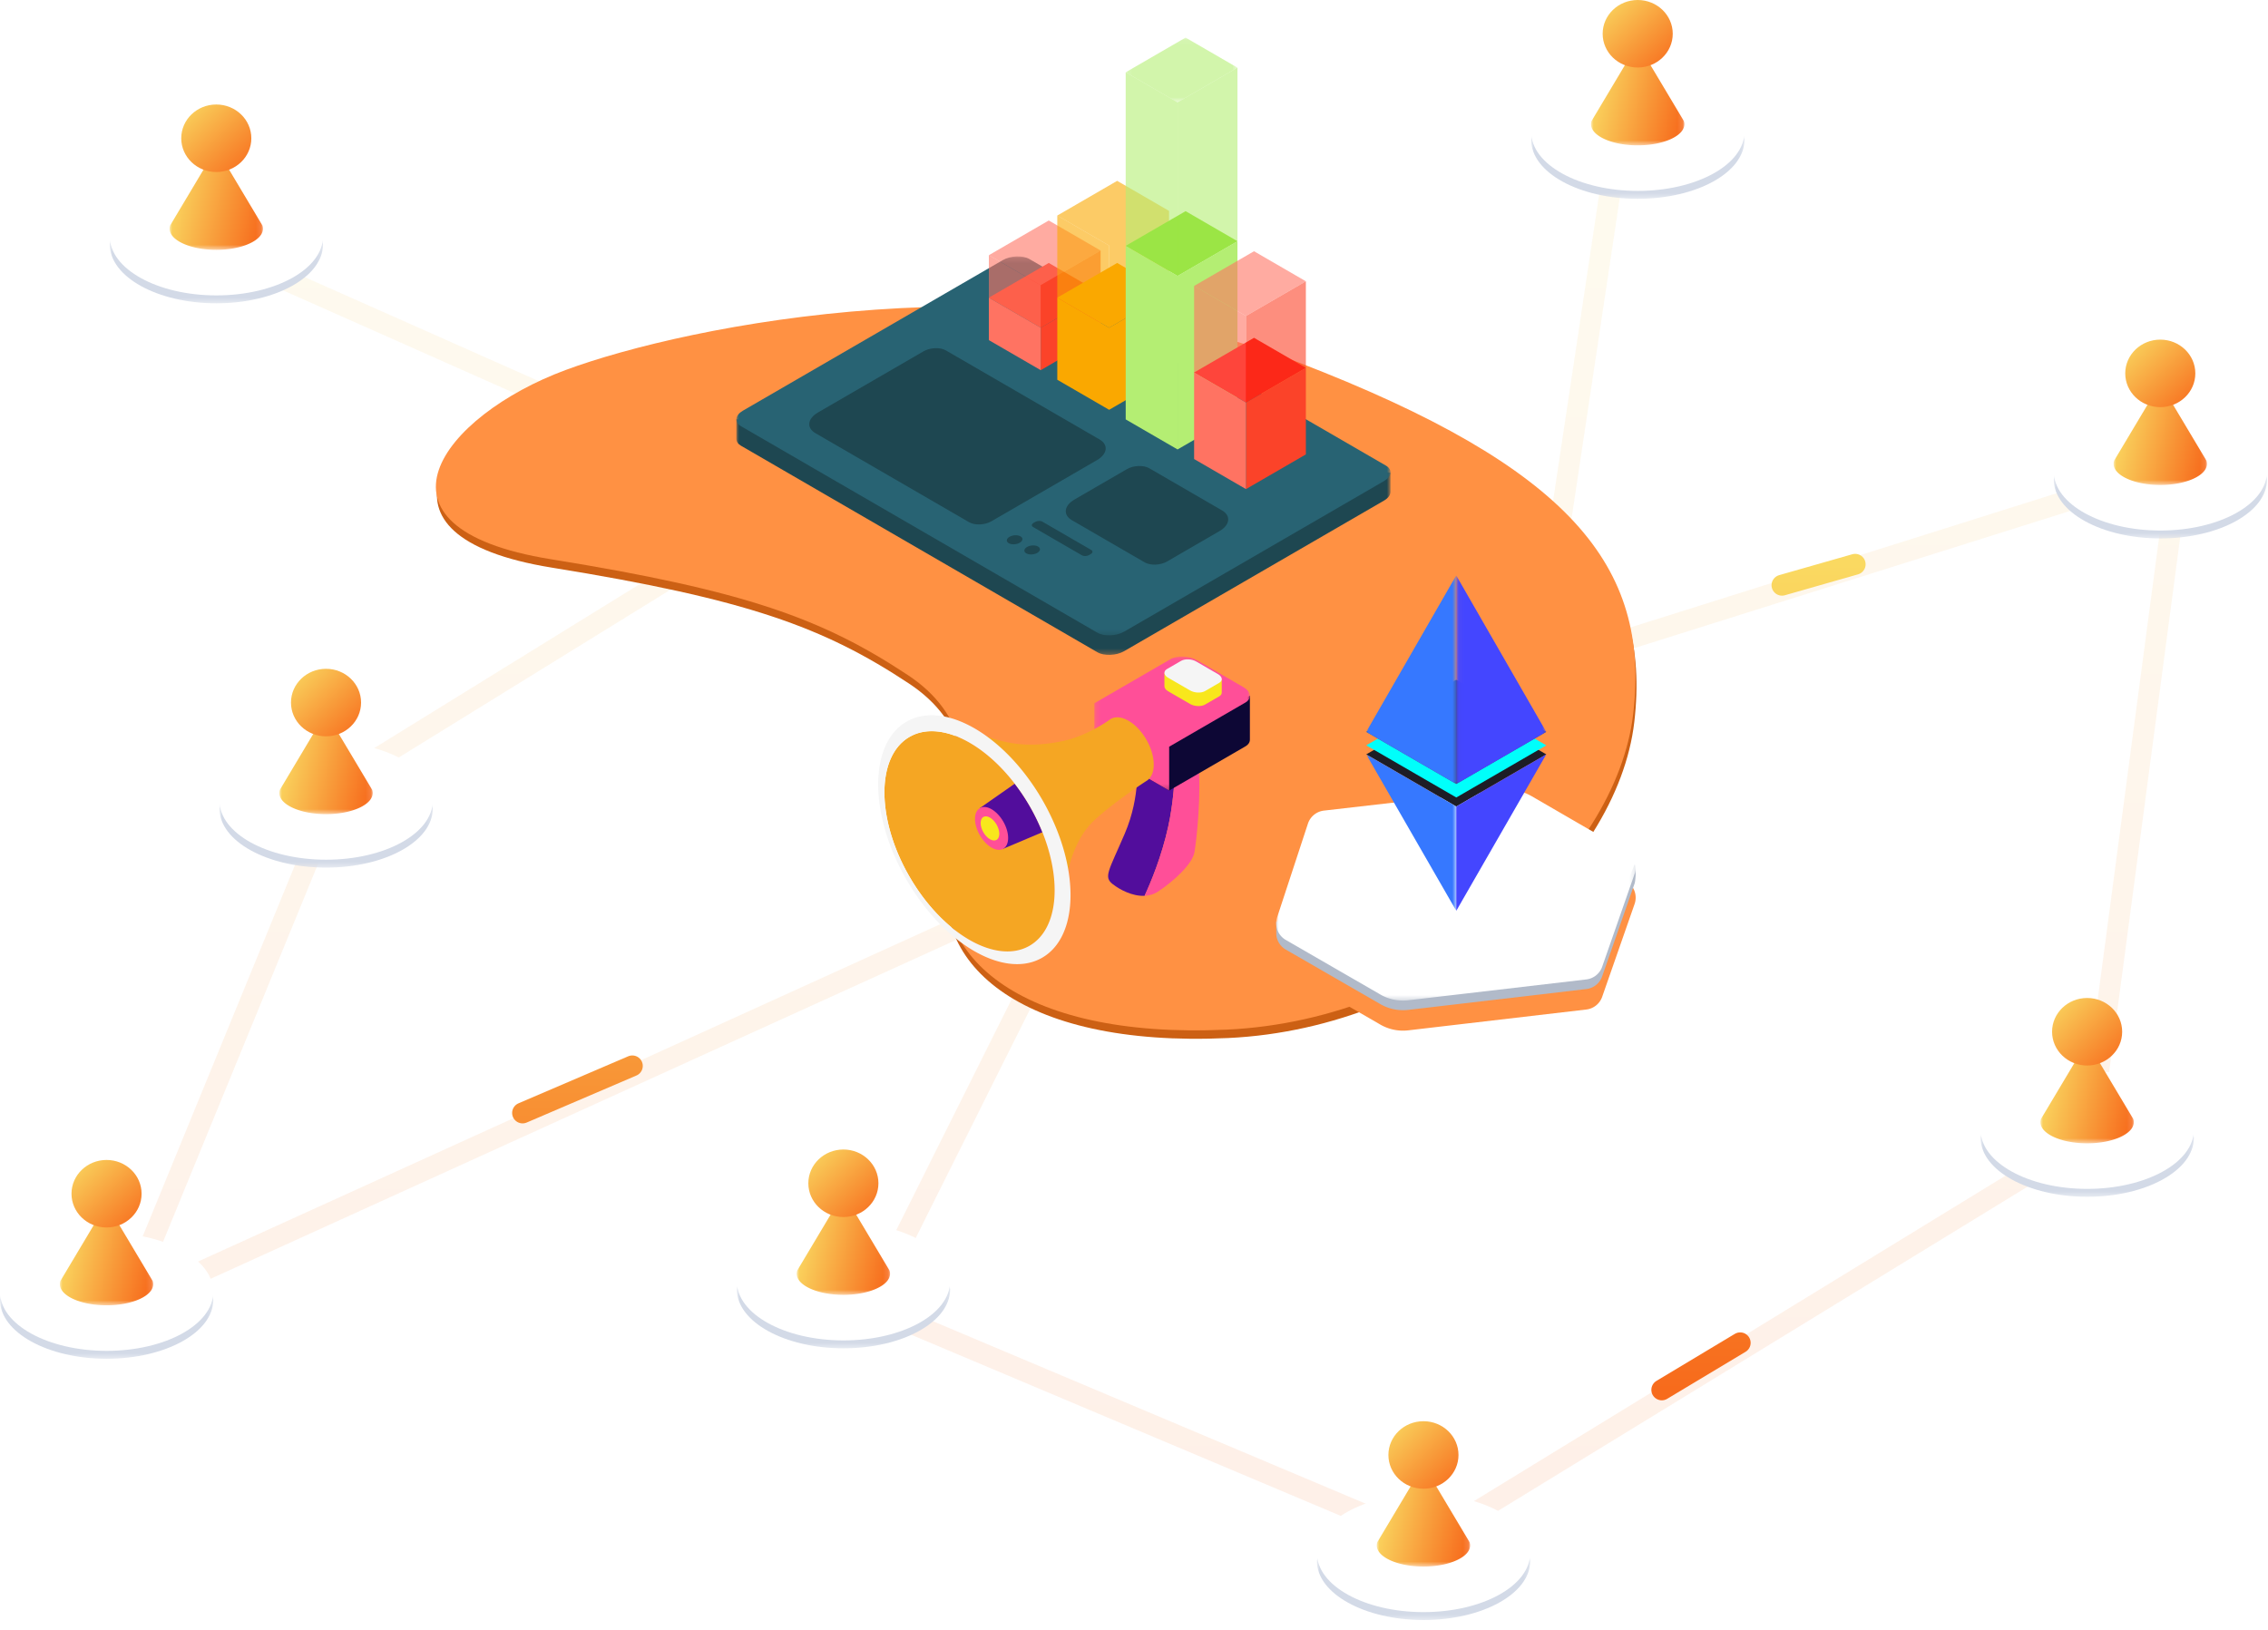 <svg xmlns="http://www.w3.org/2000/svg" xmlns:xlink="http://www.w3.org/1999/xlink" width="434" height="312" viewBox="0 0 434 312">
    <defs>
        <linearGradient id="a" x1="50%" x2="50%" y1="0%" y2="100%">
            <stop offset="0%" stop-color="#FAD961"/>
            <stop offset="100%" stop-color="#F76B1C"/>
        </linearGradient>
        <path id="b" d="M0 .008h40.819v22.576H0z"/>
        <path id="d" d="M40.819 11.304c0 6.234-9.138 11.288-20.41 11.288C9.138 22.592 0 17.538 0 11.304S9.138.016 20.41.016c11.271 0 20.409 5.054 20.409 11.288"/>
        <path id="e" d="M0 0h17.863v19.45H0z"/>
        <linearGradient id="f" x1="0%" y1="50%" y2="74.438%">
            <stop offset="0%" stop-color="#FAD961"/>
            <stop offset="100%" stop-color="#F76B1C"/>
        </linearGradient>
        <linearGradient id="h" x1="0%" y1="0%" y2="100%">
            <stop offset="0%" stop-color="#FAD961"/>
            <stop offset="100%" stop-color="#F76B1C"/>
        </linearGradient>
        <path id="i" d="M0 .008h40.819v22.576H0z"/>
        <path id="k" d="M40.819 11.304c0 6.234-9.138 11.288-20.41 11.288C9.138 22.592 0 17.538 0 11.304S9.138.016 20.41.016c11.271 0 20.409 5.054 20.409 11.288"/>
        <path id="l" d="M0 0h17.863v19.45H0z"/>
        <path id="n" d="M0 .008h40.819v22.576H0z"/>
        <path id="p" d="M40.819 11.304c0 6.234-9.138 11.288-20.41 11.288C9.138 22.592 0 17.538 0 11.304S9.138.016 20.41.016c11.271 0 20.409 5.054 20.409 11.288"/>
        <path id="q" d="M0 0h17.863v19.45H0z"/>
        <path id="s" d="M0 .008h40.819v22.576H0z"/>
        <path id="u" d="M40.819 11.304c0 6.234-9.138 11.288-20.41 11.288C9.138 22.592 0 17.538 0 11.304S9.138.016 20.41.016c11.271 0 20.409 5.054 20.409 11.288"/>
        <path id="v" d="M0 0h17.863v19.45H0z"/>
        <path id="x" d="M0 .008h40.819v22.576H0z"/>
        <path id="z" d="M40.819 11.304c0 6.234-9.138 11.288-20.41 11.288C9.138 22.592 0 17.538 0 11.304S9.138.016 20.41.016c11.271 0 20.409 5.054 20.409 11.288"/>
        <path id="A" d="M0 0h17.863v19.45H0z"/>
        <path id="C" d="M0 .008h40.819v22.576H0z"/>
        <path id="E" d="M40.819 11.304c0 6.234-9.138 11.288-20.41 11.288C9.138 22.592 0 17.538 0 11.304S9.138.016 20.41.016c11.271 0 20.409 5.054 20.409 11.288"/>
        <path id="F" d="M0 0h17.863v19.45H0z"/>
        <path id="H" d="M0 .008h40.819v22.576H0z"/>
        <path id="J" d="M40.819 11.304c0 6.234-9.138 11.288-20.41 11.288C9.138 22.592 0 17.538 0 11.304S9.138.016 20.41.016c11.271 0 20.409 5.054 20.409 11.288"/>
        <path id="K" d="M0 0h17.863v19.45H0z"/>
        <path id="M" d="M0 .008h40.819v22.576H0z"/>
        <path id="O" d="M40.819 11.304c0 6.234-9.138 11.288-20.41 11.288C9.138 22.592 0 17.538 0 11.304S9.138.016 20.41.016c11.271 0 20.409 5.054 20.409 11.288"/>
        <path id="P" d="M0 0h17.863v19.45H0z"/>
        <path id="R" d="M0 .19h125.172v72.538H.001z"/>
        <path id="T" d="M0 .148h125.175v72.539H0z"/>
        <path id="V" d="M.106.085h21.383v12.392H.106z"/>
        <path id="X" d="M.214.116h29.782v25.648H.214z"/>
        <filter id="Z" width="230.8%" height="323%" x="-65.4%" y="-111.5%" filterUnits="objectBoundingBox">
            <feGaussianBlur in="SourceGraphic" stdDeviation="15"/>
        </filter>
        <path id="aa" d="M0 .198h68.787v40.35H0z"/>
        <filter id="ac" width="117.4%" height="130.1%" x="-8.7%" y="-15%" filterUnits="objectBoundingBox">
            <feGaussianBlur in="SourceGraphic" stdDeviation="1"/>
        </filter>
        <path id="ad" d="M0 .044h17.232v29.943H0z"/>
        <path id="af" d="M.037.093h17.231v39.921H.038z"/>
        <path id="ah" d="M0 .093h17.23v39.921H0z"/>
    </defs>
    <g fill="none" fill-rule="evenodd">
        <path stroke="url(#a)" stroke-linecap="round" stroke-linejoin="round" stroke-width="4" d="M42.55 48.231l108.543 48.201L65.2 149.485 24 249.955l184.362-83.808-41.878 83.809L273.287 295l126.669-77.557L417 89.123l-122.568 38.584L309.569 27" opacity=".1"/>
        <path stroke="url(#a)" stroke-linecap="round" stroke-linejoin="round" stroke-width="4" d="M341 112l14-4M318 266l15-9M100 213l21-9"/>
        <g transform="translate(21 33.944)">
            <g transform="translate(0 1.52)">
                <mask id="c" fill="#fff">
                    <use xlink:href="#b"/>
                </mask>
                <path fill="#D3DAE7" d="M40.128 8.968c-1.94-5.117-9.89-8.96-19.719-8.96S2.885 3.851.946 8.968l-.538.295L0 11.296c0 6.234 9.138 11.288 20.41 11.288 11.271 0 20.409-5.054 20.409-11.288l-.382-2.014-.309-.314z" mask="url(#c)"/>
            </g>
            <use fill="#FFF" xlink:href="#d"/>
        </g>
        <g transform="translate(32.456 28.366)">
            <mask id="g" fill="#fff">
                <use xlink:href="#e"/>
            </mask>
            <path fill="url(#f)" d="M17.807 14.96a2.03 2.03 0 0 0-.056-.187l-.487-.817L8.932 0 .6 13.956l-.488.817A1.963 1.963 0 0 0 0 15.41C0 17.64 4 19.45 8.932 19.45c4.932 0 8.931-1.81 8.931-4.04 0-.152-.02-.303-.056-.45" mask="url(#g)"/>
        </g>
        <path fill="url(#h)" d="M15.637 6.461c0 3.569-3.002 6.462-6.705 6.462-3.704 0-6.706-2.893-6.706-6.462C2.226 2.893 5.228 0 8.932 0c3.703 0 6.705 2.893 6.705 6.461" transform="translate(32.456 20)"/>
        <g transform="translate(42 141.944)">
            <g transform="translate(0 1.52)">
                <mask id="j" fill="#fff">
                    <use xlink:href="#i"/>
                </mask>
                <path fill="#D3DAE7" d="M40.128 8.968c-1.94-5.117-9.89-8.96-19.719-8.96S2.885 3.851.946 8.968l-.538.295L0 11.296c0 6.234 9.138 11.288 20.41 11.288 11.271 0 20.409-5.054 20.409-11.288l-.382-2.014-.309-.314z" mask="url(#j)"/>
            </g>
            <use fill="#FFF" xlink:href="#k"/>
        </g>
        <g transform="translate(53.456 136.366)">
            <mask id="m" fill="#fff">
                <use xlink:href="#l"/>
            </mask>
            <path fill="url(#f)" d="M17.807 14.96a2.03 2.03 0 0 0-.056-.187l-.487-.817L8.932 0 .6 13.956l-.488.817A1.963 1.963 0 0 0 0 15.41C0 17.64 4 19.45 8.932 19.45c4.932 0 8.931-1.81 8.931-4.04 0-.152-.02-.303-.056-.45" mask="url(#m)"/>
        </g>
        <path fill="url(#h)" d="M15.637 6.461c0 3.569-3.002 6.462-6.705 6.462-3.704 0-6.706-2.893-6.706-6.462C2.226 2.893 5.228 0 8.932 0c3.703 0 6.705 2.893 6.705 6.461" transform="translate(53.456 128)"/>
        <g transform="translate(0 235.944)">
            <g transform="translate(0 1.52)">
                <mask id="o" fill="#fff">
                    <use xlink:href="#n"/>
                </mask>
                <path fill="#D3DAE7" d="M40.128 8.968c-1.94-5.117-9.89-8.96-19.719-8.96S2.885 3.851.946 8.968l-.538.295L0 11.296c0 6.234 9.138 11.288 20.41 11.288 11.271 0 20.409-5.054 20.409-11.288l-.382-2.014-.309-.314z" mask="url(#o)"/>
            </g>
            <use fill="#FFF" xlink:href="#p"/>
        </g>
        <g transform="translate(11.456 230.366)">
            <mask id="r" fill="#fff">
                <use xlink:href="#q"/>
            </mask>
            <path fill="url(#f)" d="M17.807 14.96a2.03 2.03 0 0 0-.056-.187l-.487-.817L8.932 0 .6 13.956l-.488.817A1.963 1.963 0 0 0 0 15.41C0 17.64 4 19.45 8.932 19.45c4.932 0 8.931-1.81 8.931-4.04 0-.152-.02-.303-.056-.45" mask="url(#r)"/>
        </g>
        <path fill="url(#h)" d="M15.637 6.461c0 3.569-3.002 6.462-6.705 6.462-3.704 0-6.706-2.893-6.706-6.462C2.226 2.893 5.228 0 8.932 0c3.703 0 6.705 2.893 6.705 6.461" transform="translate(11.456 222)"/>
        <g>
            <g transform="translate(141 233.944)">
                <g transform="translate(0 1.52)">
                    <mask id="t" fill="#fff">
                        <use xlink:href="#s"/>
                    </mask>
                    <path fill="#D3DAE7" d="M40.128 8.968c-1.94-5.117-9.89-8.96-19.719-8.96S2.885 3.851.946 8.968l-.538.295L0 11.296c0 6.234 9.138 11.288 20.41 11.288 11.271 0 20.409-5.054 20.409-11.288l-.382-2.014-.309-.314z" mask="url(#t)"/>
                </g>
                <use fill="#FFF" xlink:href="#u"/>
            </g>
            <g transform="translate(152.456 228.366)">
                <mask id="w" fill="#fff">
                    <use xlink:href="#v"/>
                </mask>
                <path fill="url(#f)" d="M17.807 14.96a2.03 2.03 0 0 0-.056-.187l-.487-.817L8.932 0 .6 13.956l-.488.817A1.963 1.963 0 0 0 0 15.41C0 17.64 4 19.45 8.932 19.45c4.932 0 8.931-1.81 8.931-4.04 0-.152-.02-.303-.056-.45" mask="url(#w)"/>
            </g>
            <path fill="url(#h)" d="M15.637 6.461c0 3.569-3.002 6.462-6.705 6.462-3.704 0-6.706-2.893-6.706-6.462C2.226 2.893 5.228 0 8.932 0c3.703 0 6.705 2.893 6.705 6.461" transform="translate(152.456 220)"/>
        </g>
        <g>
            <g transform="translate(252 285.944)">
                <g transform="translate(0 1.52)">
                    <mask id="y" fill="#fff">
                        <use xlink:href="#x"/>
                    </mask>
                    <path fill="#D3DAE7" d="M40.128 8.968c-1.94-5.117-9.89-8.96-19.719-8.96S2.885 3.851.946 8.968l-.538.295L0 11.296c0 6.234 9.138 11.288 20.41 11.288 11.271 0 20.409-5.054 20.409-11.288l-.382-2.014-.309-.314z" mask="url(#y)"/>
                </g>
                <use fill="#FFF" xlink:href="#z"/>
            </g>
            <g transform="translate(263.456 280.366)">
                <mask id="B" fill="#fff">
                    <use xlink:href="#A"/>
                </mask>
                <path fill="url(#f)" d="M17.807 14.96a2.03 2.03 0 0 0-.056-.187l-.487-.817L8.932 0 .6 13.956l-.488.817A1.963 1.963 0 0 0 0 15.41C0 17.64 4 19.45 8.932 19.45c4.932 0 8.931-1.81 8.931-4.04 0-.152-.02-.303-.056-.45" mask="url(#B)"/>
            </g>
            <path fill="url(#h)" d="M15.637 6.461c0 3.569-3.002 6.462-6.705 6.462-3.704 0-6.706-2.893-6.706-6.462C2.226 2.893 5.228 0 8.932 0c3.703 0 6.705 2.893 6.705 6.461" transform="translate(263.456 272)"/>
        </g>
        <g>
            <g transform="translate(379 204.944)">
                <g transform="translate(0 1.52)">
                    <mask id="D" fill="#fff">
                        <use xlink:href="#C"/>
                    </mask>
                    <path fill="#D3DAE7" d="M40.128 8.968c-1.94-5.117-9.89-8.96-19.719-8.96S2.885 3.851.946 8.968l-.538.295L0 11.296c0 6.234 9.138 11.288 20.41 11.288 11.271 0 20.409-5.054 20.409-11.288l-.382-2.014-.309-.314z" mask="url(#D)"/>
                </g>
                <use fill="#FFF" xlink:href="#E"/>
            </g>
            <g transform="translate(390.456 199.366)">
                <mask id="G" fill="#fff">
                    <use xlink:href="#F"/>
                </mask>
                <path fill="url(#f)" d="M17.807 14.96a2.03 2.03 0 0 0-.056-.187l-.487-.817L8.932 0 .6 13.956l-.488.817A1.963 1.963 0 0 0 0 15.41C0 17.64 4 19.45 8.932 19.45c4.932 0 8.931-1.81 8.931-4.04 0-.152-.02-.303-.056-.45" mask="url(#G)"/>
            </g>
            <path fill="url(#h)" d="M15.637 6.461c0 3.569-3.002 6.462-6.705 6.462-3.704 0-6.706-2.893-6.706-6.462C2.226 2.893 5.228 0 8.932 0c3.703 0 6.705 2.893 6.705 6.461" transform="translate(390.456 191)"/>
        </g>
        <g>
            <g transform="translate(393 78.944)">
                <g transform="translate(0 1.52)">
                    <mask id="I" fill="#fff">
                        <use xlink:href="#H"/>
                    </mask>
                    <path fill="#D3DAE7" d="M40.128 8.968c-1.94-5.117-9.89-8.96-19.719-8.96S2.885 3.851.946 8.968l-.538.295L0 11.296c0 6.234 9.138 11.288 20.41 11.288 11.271 0 20.409-5.054 20.409-11.288l-.382-2.014-.309-.314z" mask="url(#I)"/>
                </g>
                <use fill="#FFF" xlink:href="#J"/>
            </g>
            <g transform="translate(404.456 73.366)">
                <mask id="L" fill="#fff">
                    <use xlink:href="#K"/>
                </mask>
                <path fill="url(#f)" d="M17.807 14.96a2.03 2.03 0 0 0-.056-.187l-.487-.817L8.932 0 .6 13.956l-.488.817A1.963 1.963 0 0 0 0 15.41C0 17.64 4 19.45 8.932 19.45c4.932 0 8.931-1.81 8.931-4.04 0-.152-.02-.303-.056-.45" mask="url(#L)"/>
            </g>
            <path fill="url(#h)" d="M15.637 6.461c0 3.569-3.002 6.462-6.705 6.462-3.704 0-6.706-2.893-6.706-6.462C2.226 2.893 5.228 0 8.932 0c3.703 0 6.705 2.893 6.705 6.461" transform="translate(404.456 65)"/>
        </g>
        <g>
            <g transform="translate(293 13.944)">
                <g transform="translate(0 1.52)">
                    <mask id="N" fill="#fff">
                        <use xlink:href="#M"/>
                    </mask>
                    <path fill="#D3DAE7" d="M40.128 8.968c-1.94-5.117-9.89-8.96-19.719-8.96S2.885 3.851.946 8.968l-.538.295L0 11.296c0 6.234 9.138 11.288 20.41 11.288 11.271 0 20.409-5.054 20.409-11.288l-.382-2.014-.309-.314z" mask="url(#N)"/>
                </g>
                <use fill="#FFF" xlink:href="#O"/>
            </g>
            <g transform="translate(304.456 8.366)">
                <mask id="Q" fill="#fff">
                    <use xlink:href="#P"/>
                </mask>
                <path fill="url(#f)" d="M17.807 14.96a2.03 2.03 0 0 0-.056-.187l-.487-.817L8.932 0 .6 13.956l-.488.817A1.963 1.963 0 0 0 0 15.41C0 17.64 4 19.45 8.932 19.45c4.932 0 8.931-1.81 8.931-4.04 0-.152-.02-.303-.056-.45" mask="url(#Q)"/>
            </g>
            <path fill="url(#h)" d="M15.637 6.461c0 3.569-3.002 6.462-6.705 6.462-3.704 0-6.706-2.893-6.706-6.462C2.226 2.893 5.228 0 8.932 0c3.703 0 6.705 2.893 6.705 6.461" transform="translate(304.456)"/>
        </g>
        <g>
            <path fill="#CC6014" d="M235.036 198.663c-40.284 1.893-58.278-14.74-53.118-34.234 5.558-15.209 2.907-26.407-7.954-33.595-16.291-10.781-30.934-16.154-68.352-22.196-37.418-6.041-20.68-27.493 2.803-36.205s87.982-21.61 140.192-1.494c52.209 20.117 67.388 39.071 64.132 67.226-3.255 28.154-37.419 58.605-77.703 60.498z"/>
            <path fill="#FF9143" d="M234.834 197.052c-40.284 1.893-58.278-14.74-53.118-34.234 5.559-15.209 2.907-26.407-7.954-33.595-16.291-10.781-30.934-16.154-68.352-22.196-37.418-6.041-20.68-27.493 2.803-36.205s87.982-21.61 140.192-1.494c52.21 20.117 67.388 39.071 64.132 67.226-3.255 28.154-37.419 58.605-77.703 60.498z"/>
            <g transform="translate(140.91 52.614)">
                <mask id="S" fill="#fff">
                    <use xlink:href="#R"/>
                </mask>
                <path fill="#1E4751" d="M125.172 41.51v-3.654l-5.79-.473L56.081.7c-1.308-.757-3.612-.661-5.12.213L4.272 27.97l-4.272-.35v3.767h.003c-.006.489.28.956.878 1.303l68.211 39.528c1.308.758 3.612.662 5.12-.213l49.713-28.808c.766-.444 1.184-1.007 1.24-1.552h.006v-.134z" mask="url(#S)"/>
            </g>
            <g transform="translate(140.91 48.919)">
                <mask id="U" fill="#fff">
                    <use xlink:href="#T"/>
                </mask>
                <path fill="#286373" d="M69.094 72.176L.882 32.647c-1.307-.757-1.142-2.093.367-2.967L50.961.872c1.51-.875 3.813-.97 5.12-.213l68.212 39.529c1.307.757 1.142 2.092-.368 2.967L74.214 71.963c-1.51.874-3.814.97-5.12.213" mask="url(#U)"/>
            </g>
            <path fill="#1E4751" d="M185.447 99.942L156.036 82.9c-1.744-1.01-1.523-2.792.49-3.958l20.2-11.706c1.258-.73 3.179-.809 4.268-.178l29.411 17.044c1.744 1.01 1.523 2.792-.49 3.958l-20.2 11.706c-1.258.729-3.178.809-4.268.177M219.061 107.637l-13.94-8.078c-1.743-1.01-1.523-2.792.49-3.958l10.032-5.813c1.258-.73 3.179-.81 4.268-.178l13.94 8.078c1.744 1.01 1.523 2.791-.49 3.958l-10.031 5.813c-1.258.73-3.18.81-4.269.178M207.045 106.285l-9.365-5.427c-.346-.2-.303-.554.097-.785l.323-.187c.4-.232 1.01-.257 1.355-.057l9.365 5.427c.346.2.302.554-.097.786l-.323.187c-.4.231-1.01.257-1.355.056M195.134 103.872c-.624.362-1.568.401-2.108.088-.54-.313-.473-.86.15-1.222.625-.361 1.569-.4 2.11-.087.54.313.472.86-.152 1.221M198.489 105.816c-.625.362-1.568.401-2.109.088-.54-.313-.472-.86.152-1.222.624-.361 1.567-.4 2.108-.087.54.313.473.86-.151 1.221"/>
            <path fill="#FB4329" d="M199.15 62.718l-9.923-5.752 11.46-6.64 9.923 5.75z"/>
            <path fill="#FB4329" d="M199.15 70.845v-8.127l11.46-6.641v8.127z"/>
            <path fill="#FF7362" d="M189.227 56.966v8.128l9.924 5.75v-8.126z"/>
            <path fill="#FF7362" d="M189.227 48.84v8.126l9.924 5.752V54.59z" opacity=".6"/>
            <path fill="#FF7362" d="M199.15 54.59l-9.923-5.75 11.46-6.642 9.923 5.752z" opacity=".6"/>
            <path fill="#FB4329" d="M199.15 62.718V54.59l11.46-6.641v8.127z" opacity=".6"/>
            <path fill="#FAA800" d="M212.243 62.718l-9.924-5.752 11.46-6.64 9.924 5.75z"/>
            <path fill="#FAA800" d="M212.243 62.718v15.714l11.46-6.64V56.076zM202.32 56.966v15.715l9.923 5.751V62.718z"/>
            <path fill="#FAA800" d="M202.32 41.252v15.715l9.923 5.75V47.004z" opacity=".6"/>
            <path fill="#FAA800" d="M212.243 47.003l-9.924-5.75 11.46-6.642 9.924 5.751zM212.243 47.003v15.715l11.46-6.641V40.362z" opacity=".6"/>
            <path fill="#75D800" d="M225.336 52.803l-9.924-5.751 11.46-6.641 9.923 5.75z"/>
            <path fill="#B4EE73" d="M225.336 52.803v33.216l11.46-6.64V46.161zM215.412 47.052v33.216l9.924 5.751V52.803z"/>
            <path fill="#B4EE73" d="M225.336 19.586v33.217l11.46-6.641V12.946z" opacity=".6"/>
            <g opacity=".6" transform="translate(215.306 7.11)">
                <mask id="W" fill="#fff">
                    <use xlink:href="#V"/>
                </mask>
                <path fill="#B4EE73" d="M10.03 12.477L.106 6.726 11.566.085l9.923 5.75z" mask="url(#W)"/>
            </g>
            <path fill="#B4EE73" d="M215.412 13.835v33.217l9.924 5.75V19.587z" opacity=".6"/>
            <path fill="#FD0000" d="M238.429 77.04l-9.925-5.75 11.46-6.641 9.924 5.751z"/>
            <path fill="#FB4329" d="M238.429 77.04v16.566l11.46-6.64V70.4z"/>
            <path fill="#FF7362" d="M228.504 71.29v16.565l9.925 5.751V77.041z"/>
            <path fill="#FB4329" d="M238.429 60.475v16.566l11.46-6.641V53.834z" opacity=".6"/>
            <path fill="#FF7362" d="M238.429 60.475l-9.925-5.75 11.46-6.642 9.924 5.751z" opacity=".6"/>
            <path fill="#FF7362" d="M228.504 54.724V71.29l9.925 5.75V60.476z" opacity=".6"/>
            <g>
                <path fill="#520D9C" d="M224.894 146.196c-3.4-.035-7.347-.556-7.347-.556s.802 6.637-2.304 13.877c-3.106 7.24-4.108 8.296-2.304 9.704 1.309 1.022 3.726 2.334 6.084 2.227 1.16-2.505 3.275-7.527 4.535-13.288.93-4.252 1.247-8.674 1.336-11.964"/>
                <path fill="#FF4F98" d="M229.27 145.64c-.785.448-2.497.575-4.376.556-.089 3.29-.406 7.712-1.336 11.964-1.26 5.761-3.374 10.783-4.535 13.288.89-.04 1.772-.281 2.582-.82 2.955-1.96 6.562-5.228 6.963-7.541.4-2.313 1.402-11.313.701-17.447"/>
                <path fill="#0D0735" d="M239.175 141.517l.003-.002v-8.39l-6.18 3.916-3.93-2.278c-1.502-.87-3.793-.965-5.093-.212l-14.576 8.447 14.329 8.303 14.575-8.446c.612-.355.895-.837.872-1.338"/>
                <g transform="translate(209.185 125.537)">
                    <mask id="Y" fill="#fff">
                        <use xlink:href="#X"/>
                    </mask>
                    <path fill="#FF4F98" d="M28.753 5.977l-8.87-5.14C18.382-.034 16.09-.13 14.79.624L.214 9.07v8.39l14.329 8.303v-8.39l14.576-8.446c1.3-.753 1.135-2.081-.366-2.951" mask="url(#Y)"/>
                </g>
                <path fill="#F8E71C" d="M233.793 129.96l-4.375-.473-.53-.307c-.845-.49-2.134-.543-2.865-.12l-.087.051-3.114-.336v2.547c-.01.34.226.695.698.968l4.208 2.439c.844.489 2.133.543 2.864.119l2.709-1.57c.335-.194.495-.457.49-.732l.002-2.586z"/>
                <path fill="#F5F5F5" d="M233.3 130.691l-2.708 1.57c-.73.423-2.02.37-2.864-.12l-4.208-2.438c-.844-.49-.937-1.236-.206-1.66l2.709-1.57c.73-.423 2.02-.37 2.865.12l4.207 2.438c.844.49.937 1.236.206 1.66"/>
                <path fill="#F5A623" d="M187.507 154.657l6.672-4.665c-6.28-8.179-14.665-12.133-20.142-8.959-6.374 3.694-6.395 15.634-.047 26.67 6.348 11.035 16.66 16.988 23.034 13.294 5.427-3.145 6.245-12.27 2.45-21.723l-7.492 3.163-4.475-7.78z"/>
                <path fill="#520D9C" d="M194.179 149.992l-6.672 4.665 4.475 7.78 7.492-3.164a39.268 39.268 0 0 0-2.403-4.946 39.253 39.253 0 0 0-2.892-4.335"/>
                <path fill="#FF4F98" d="M191.991 157.245c1.236 2.149 1.232 4.473-.009 5.193-1.24.719-3.248-.44-4.484-2.589-1.236-2.148-1.232-4.473.009-5.192 1.24-.72 3.249.44 4.484 2.588"/>
                <path fill="#F8E71C" d="M190.703 157.814c.696 1.21.693 2.519-.005 2.924-.7.405-1.83-.248-2.526-1.457-.696-1.21-.694-2.52.005-2.925.699-.405 1.83.248 2.526 1.458"/>
                <path fill="#F5A623" d="M219.368 141.558c-1.884-3.277-4.947-5.044-6.84-3.947a2.309 2.309 0 0 0-.343.244c-1.1.763-4.718 3.105-8.768 3.961-4.866 1.028-9.58 1.067-14.65-.938 4.046 4.524 8.657 11.272 8.657 11.272l5.071 11.311 1.178 6.016.763-2.962s1.081-5.933 4.974-9.532c3.893-3.599 9.944-7.506 9.944-7.506 1.893-1.096 1.9-4.642.014-7.919"/>
                <path fill="#F5F5F5" d="M197.024 180.997c-6.373 3.693-16.686-2.259-23.034-13.294-6.348-11.036-6.327-22.976.047-26.67 5.477-3.174 13.862.78 20.142 8.959a39.264 39.264 0 0 1 5.295 9.281c3.795 9.454 2.977 18.58-2.45 21.724m4.968-22.787a44.524 44.524 0 0 0-5.612-9.758c-7.112-9.379-16.68-13.938-22.915-10.325-7.203 4.174-7.226 17.666-.053 30.137 7.173 12.47 18.826 19.196 26.028 15.022 6.234-3.612 7.086-14.206 2.552-25.076"/>
            </g>
            <g>
                <path fill="#FF9143" d="M6.07 12.817L.185 30.722a3.69 3.69 0 0 0 1.57 4.296l17.957 10.363a8.71 8.71 0 0 0 5.57 1.229l34.063-3.985a3.673 3.673 0 0 0 3.038-2.44l6.198-17.752a3.688 3.688 0 0 0-1.629-4.407L48.776 7.492a8.71 8.71 0 0 0-5.361-1.118L9.137 10.312a3.674 3.674 0 0 0-3.067 2.505" filter="url(#Z)" transform="translate(244.21 150.582)"/>
                <path fill="#B1BAC9" d="M312.79 169.1l-6.198 17.752a3.673 3.673 0 0 1-3.038 2.44l-34.064 3.985a8.71 8.71 0 0 1-5.57-1.23l-17.956-10.361a3.682 3.682 0 0 1-1.728-2.713l-.027-2.776c.098 1.153.723-1.69 1.755-1.056l17.957 10.362a8.71 8.71 0 0 0 5.569 1.229l34.064-3.985a3.673 3.673 0 0 0 3.038-2.44l6.198-14.864c.057-.166.126.487.206 1.959-.047.872-.116 1.438-.206 1.698z"/>
                <g transform="translate(244.21 150.945)">
                    <mask id="ab" fill="#fff">
                        <use xlink:href="#aa"/>
                    </mask>
                    <path fill="#FFF" d="M6.07 6.697L.185 24.602a3.69 3.69 0 0 0 1.57 4.297L19.712 39.26a8.71 8.71 0 0 0 5.57 1.229l34.063-3.985a3.673 3.673 0 0 0 3.038-2.44l6.198-17.752a3.688 3.688 0 0 0-1.629-4.407L48.776 1.372A8.71 8.71 0 0 0 43.415.254L9.137 4.192A3.674 3.674 0 0 0 6.07 6.697" mask="url(#ab)"/>
                </g>
                <g>
                    <path fill="#1D1D26" d="M261.446 144.376l17.23 9.98 17.219-9.979-17.232-9.978z"/>
                    <path fill="#00FFFB" d="M.008 32.616l17.23 9.98 17.219-9.98-17.232-9.978z" filter="url(#ac)" transform="translate(261.438 110.031)"/>
                    <path fill="#454A75" d="M261.438 140.065l17.23 9.98 17.22-9.979-17.233-9.978z"/>
                    <g transform="translate(261.438 144.332)">
                        <mask id="ae" fill="#fff">
                            <use xlink:href="#ad"/>
                        </mask>
                        <path fill="#3678FF" d="M17.23 10.023L0 .044l17.232 29.943z" mask="url(#ae)"/>
                    </g>
                    <path fill="#4446FF" d="M295.887 144.377L278.67 174.32l-.002-19.963z"/>
                    <g transform="translate(278.619 110.034)">
                        <mask id="ag" fill="#fff">
                            <use xlink:href="#af"/>
                        </mask>
                        <path fill="#4446FF" d="M.05 40.014l17.218-9.978L.038.093z" mask="url(#ag)"/>
                    </g>
                    <g transform="translate(261.438 110.034)">
                        <mask id="ai" fill="#fff">
                            <use xlink:href="#ah"/>
                        </mask>
                        <path fill="#3678FF" d="M0 30.035L17.218.093l.012 39.921z" mask="url(#ai)"/>
                    </g>
                </g>
            </g>
        </g>
    </g>
</svg>
